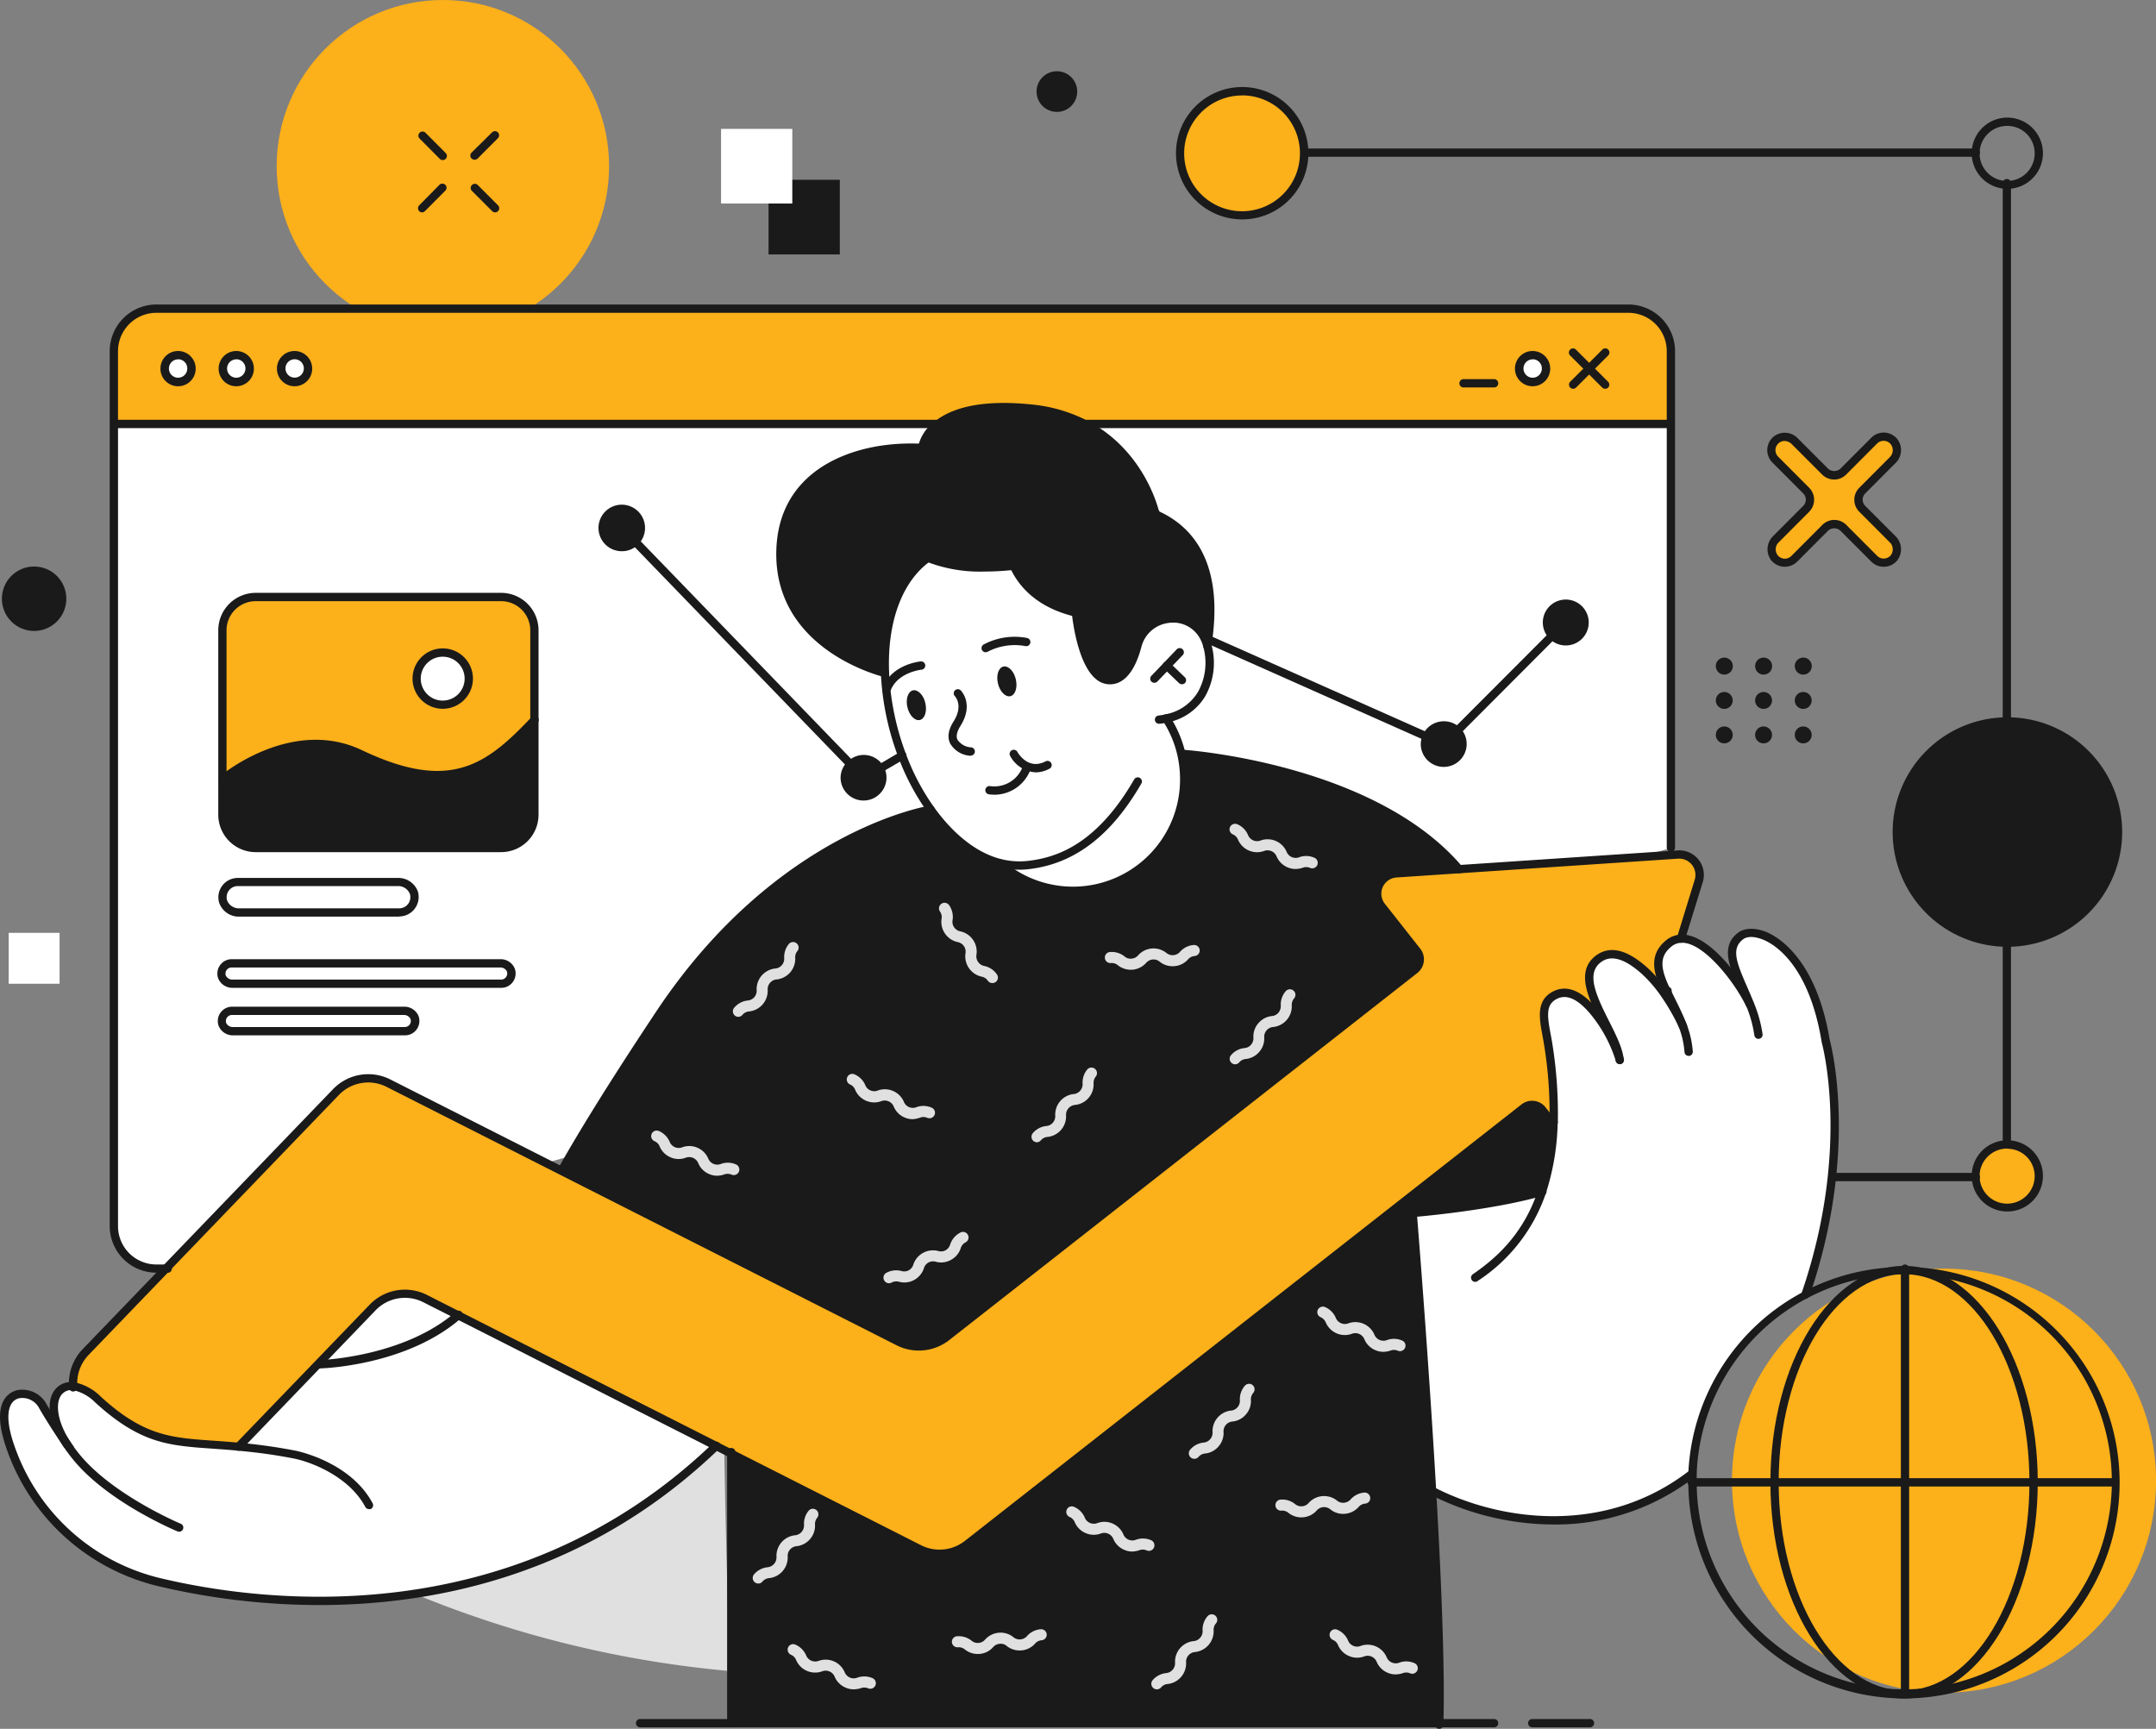 <svg id="Layer_1" data-name="Layer 1" xmlns="http://www.w3.org/2000/svg" viewBox="0 0 469.68 376.64"><rect x="0" y="0" width="469.68" height="376.64" fill="#808080" stroke="none"/><defs><style>.cls-1{fill:#fff;}.cls-2{fill:#fcb01a;}.cls-3{fill:#1a1a1a;}.cls-4{fill:#e0e0e0;}</style></defs><path class="cls-1" d="M155.21,331l.48,1.15-2.43-5.92c-.41-.26-.85-.48-1.27-.72-1.52-.46-3.05-.84-4.61-1.17-.55,0-1.09-.09-1.64-.12a32.15,32.15,0,0,1-21.3-9.3l-3.26.78-20.57-10.42.11-.09-.17.06-.12-.06-7-3.53A9.8,9.8,0,0,0,82,303.59L70.06,316,52.8,333.88c-3.34-.3-6.23-.46-8.88-.68-7.82-.67-13.45-2-21.77-9.6a10.51,10.51,0,0,0-5-2.84c-4.65-.79-6.68,4.95-1.66,12.69-1-1.53-3.43-5.09-5.32-8.35a5,5,0,0,0-5.36-2.63c-2.53.63-4.44,3.6-1.75,11.4.15.45.32.89.48,1.33A45.64,45.64,0,0,0,36,363.54c21.51,5.07,76.59,12.44,120.46-29.44C156,333.06,155.63,332,155.21,331Z" transform="translate(-0.81 -18.73)"/><path class="cls-1" d="M398.5,245.42C395,224.27,383.35,220.11,380,222.65s-1.66,6.29.4,11l-.91-.49c-3.19-4.71-8-9.85-12.09-9.94a4.54,4.54,0,0,0-3,1c-2.82,2.28-2.64,5-1.43,8.19-.33.24-.67.49-1,.77a25.73,25.73,0,0,0-2.77-3c-3.29-3-6.92-4.84-9.93-2.72-4.6,3.25-.79,9.74,2.06,15.45l-.36.37a29.55,29.55,0,0,0-2.62-3.87c-2.57-3.2-5.6-5.47-8.66-4-3.89,1.9-2.23,6.29-1.52,11a99.52,99.52,0,0,1,1.16,13.25,12,12,0,0,0-.91,4.18c0,.4,0,.81,0,1.2,0,21.9-33,6.28-33,23.39,0,.07,5.24,49.89,7.48,55h-.08l.11.05a.77.77,0,0,0,.1.18l.31,0c12,6,34.33,10.95,53.57-2.06a4.76,4.76,0,0,0,2-1.45l.48-.35,0-.13h-.19c2.49-3.92.68-12.18,6.92-22.21l0-.06c.28-.45.57-.9.89-1.36,6.22-9,14.31-12.85,17-15.85l.08.42c.1-.28.18-.56.28-.84a2.55,2.55,0,0,0,.58-1.48c0-.07,0-.16,0-.27C404.84,267.24,398.5,245.42,398.5,245.42Z" transform="translate(-0.81 -18.73)"/><path class="cls-1" d="M37.44,295.12H34.87a9.29,9.29,0,0,1-9.26-9.26V95.24A9.29,9.29,0,0,1,34.87,86H355.56a9.29,9.29,0,0,1,9.26,9.26V203.48Z" transform="translate(-0.81 -18.73)"/><circle class="cls-2" cx="96.48" cy="36.21" r="36.21"/><rect class="cls-3" x="167.43" y="39.17" width="15.52" height="16.26"/><rect class="cls-1" x="157.08" y="28.08" width="15.52" height="16.26"/><path class="cls-4" d="M158.55,332.26c.3,19.3.87,39.09,1.23,50.52A234.67,234.67,0,0,1,92.3,366.45,118,118,0,0,0,158.55,332.26Z" transform="translate(-0.81 -18.73)"/><path class="cls-4" d="M160.11,330.52s-.53.63-1.56,1.74c0-1.3,0-2.6-.06-3.88C159.53,329.73,160.11,330.52,160.11,330.52Z" transform="translate(-0.81 -18.73)"/><circle class="cls-2" cx="423.5" cy="322.58" r="46.19"/><circle class="cls-3" cx="7.43" cy="130.44" r="7.02"/><circle class="cls-3" cx="230.24" cy="19.95" r="4.43"/><rect class="cls-1" x="1.89" y="203.23" width="11.09" height="11.09"/><path class="cls-3" d="M104.18,53.52a.92.92,0,0,1-.64-.26.9.9,0,0,1,0-1.28L108,47.57a.9.9,0,1,1,1.28,1.27l-4.41,4.42A.93.93,0,0,1,104.18,53.52Z" transform="translate(-0.81 -18.73)"/><path class="cls-3" d="M92.78,65a.93.93,0,0,1-.64-.26.91.91,0,0,1,0-1.28L96.54,59a.9.9,0,0,1,1.28,0,.88.88,0,0,1,0,1.27l-4.4,4.42A.9.9,0,0,1,92.78,65Z" transform="translate(-0.81 -18.73)"/><path class="cls-3" d="M108.67,65a.87.87,0,0,1-.64-.27l-4.41-4.41a.9.9,0,1,1,1.27-1.28l4.41,4.42a.88.88,0,0,1,0,1.27A.86.86,0,0,1,108.67,65Z" transform="translate(-0.81 -18.73)"/><path class="cls-3" d="M97.26,53.61a.9.9,0,0,1-.64-.27l-4.4-4.42a.9.9,0,1,1,1.28-1.27l4.4,4.42a.89.89,0,0,1,0,1.27A.9.9,0,0,1,97.26,53.61Z" transform="translate(-0.81 -18.73)"/><path class="cls-3" d="M117.25,175.86v20.38a7.26,7.26,0,0,1-7.23,7.24H56.49a7.26,7.26,0,0,1-7.23-7.24v-7.38s14.86-12.72,29.95-5.52C98.48,192.52,106.85,186.88,117.25,175.86Z" transform="translate(-0.81 -18.73)"/><path class="cls-2" d="M117.25,156v19.5c-10.4,11-18.77,16.66-38,7.48-15.09-7.19-29.95,5.52-29.95,5.52V156a7.26,7.26,0,0,1,7.23-7.24H110A7.26,7.26,0,0,1,117.25,156Zm-14.31,10.54a5.67,5.67,0,1,0-5.67,5.68A5.67,5.67,0,0,0,102.94,166.57Z" transform="translate(-0.81 -18.73)"/><path class="cls-3" d="M438.12,175.83A24.13,24.13,0,1,1,414.05,200,24.11,24.11,0,0,1,438.12,175.83Z" transform="translate(-0.81 -18.73)"/><path class="cls-2" d="M271.45,38.6A13.51,13.51,0,1,1,258,52.11,13.5,13.5,0,0,1,271.45,38.6Z" transform="translate(-0.81 -18.73)"/><path class="cls-2" d="M438.12,268.06a6.85,6.85,0,1,1-6.84,6.85A6.85,6.85,0,0,1,438.12,268.06Z" transform="translate(-0.81 -18.73)"/><path class="cls-2" d="M413.4,114.92a3,3,0,0,1-.28,4l-6.62,6.64a2.8,2.8,0,0,0,0,4l6.62,6.64a3,3,0,0,1,.28,4,2.91,2.91,0,0,1-4.29.19l-6.73-6.74a2.8,2.8,0,0,0-4,0l-6.72,6.74a2.93,2.93,0,0,1-4.31-.19,3,3,0,0,1,.29-4l6.62-6.64a2.82,2.82,0,0,0,0-4l-6.73-6.74a2.93,2.93,0,0,1,.2-4.31,3,3,0,0,1,4,.29l6.62,6.63a2.8,2.8,0,0,0,4,0l6.73-6.75A2.9,2.9,0,0,1,413.4,114.92Z" transform="translate(-0.81 -18.73)"/><path class="cls-3" d="M393.64,162a1.85,1.85,0,1,1-1.84,1.84A1.84,1.84,0,0,1,393.64,162Z" transform="translate(-0.81 -18.73)"/><path class="cls-3" d="M393.64,169.49a1.84,1.84,0,1,1-1.84,1.84A1.83,1.83,0,0,1,393.64,169.49Z" transform="translate(-0.81 -18.73)"/><path class="cls-3" d="M393.64,177a1.84,1.84,0,1,1-1.84,1.84A1.83,1.83,0,0,1,393.64,177Z" transform="translate(-0.81 -18.73)"/><path class="cls-3" d="M385,162a1.85,1.85,0,1,1-1.84,1.84A1.84,1.84,0,0,1,385,162Z" transform="translate(-0.81 -18.73)"/><path class="cls-3" d="M385,169.49a1.84,1.84,0,1,1-1.84,1.84A1.83,1.83,0,0,1,385,169.49Z" transform="translate(-0.81 -18.73)"/><path class="cls-3" d="M385,177a1.84,1.84,0,1,1-1.84,1.84A1.83,1.83,0,0,1,385,177Z" transform="translate(-0.81 -18.73)"/><path class="cls-3" d="M376.43,162a1.85,1.85,0,1,1-1.83,1.84A1.84,1.84,0,0,1,376.43,162Z" transform="translate(-0.81 -18.73)"/><path class="cls-3" d="M376.43,169.49a1.84,1.84,0,1,1-1.83,1.84A1.84,1.84,0,0,1,376.43,169.49Z" transform="translate(-0.81 -18.73)"/><path class="cls-3" d="M376.43,177a1.84,1.84,0,1,1-1.83,1.84A1.84,1.84,0,0,1,376.43,177Z" transform="translate(-0.81 -18.73)"/><path class="cls-2" d="M367,204.9a4.45,4.45,0,0,1,4.53,5.76l-3.89,12.55a4.57,4.57,0,0,0-3,1c-3.43,2.78-2.41,6.27-.5,10.33h0l-.27.87a29.93,29.93,0,0,0-4.45-5.22c-3.3-3-6.92-4.84-9.93-2.72-6.62,4.67,4.14,16,4.46,22.14a31.38,31.38,0,0,0-5.38-10.19c-2.57-3.2-5.61-5.47-8.66-4-3.9,1.9-2.24,6.29-1.53,11a92.76,92.76,0,0,1,1.15,16.73l-2.16-2.74a2.82,2.82,0,0,0-4-.47l-24.88,19.51-96.41,75.6a9.8,9.8,0,0,1-10.48,1l-41.24-20.89-3.19-1.62L101,305.18l-7-3.53a9.8,9.8,0,0,0-11.5,1.94L70.58,316l-17.28,18c-3.45-.33-6.43-.48-9.15-.71-7.83-.67-13.45-2-21.77-9.6a10.51,10.51,0,0,0-5-2.84,9.78,9.78,0,0,1,2.73-7.49l17.19-17.84,37.3-38.75a9.8,9.8,0,0,1,11.5-2l37.4,19,36.88,18.68L197.16,311a9.77,9.77,0,0,0,10.48-1l102-80a2.84,2.84,0,0,0,.48-4l-7.72-9.8A4.45,4.45,0,0,1,305.6,209l13.3-.89,45.7-3.05Z" transform="translate(-0.81 -18.73)"/><path class="cls-2" d="M364.82,95.34V111.1H237.32a32.26,32.26,0,0,0-11.6-3.39c-11.27-1.19-17.24,1-20.39,3.39H25.61V95.34A9.34,9.34,0,0,1,34.87,86H355.56A9.34,9.34,0,0,1,364.82,95.34Zm-27.2,3.71A2.92,2.92,0,1,0,334.7,102,2.93,2.93,0,0,0,337.62,99.05Zm-269.75,0A2.92,2.92,0,1,0,65,102,2.93,2.93,0,0,0,67.87,99.05Zm-12.66,0A2.93,2.93,0,1,0,52.28,102,2.94,2.94,0,0,0,55.21,99.05Zm-12.67,0A2.93,2.93,0,1,0,39.61,102,2.94,2.94,0,0,0,42.54,99.05Z" transform="translate(-0.81 -18.73)"/><path class="cls-3" d="M338.33,157.84a5,5,0,1,1,8.58-3.57,5,5,0,0,1-8.58,3.57Z" transform="translate(-0.81 -18.73)"/><path class="cls-3" d="M339,263.23h0a51.9,51.9,0,0,1-2.51,15.12c-11.5,3.3-28.21,4.63-28.21,4.63l-.28-3.46L332.83,260a2.82,2.82,0,0,1,4,.47Z" transform="translate(-0.81 -18.73)"/><path class="cls-3" d="M318.9,177.32a5,5,0,1,1-8.58,3.55,5.18,5.18,0,0,1,.43-2l4.59,2Z" transform="translate(-0.81 -18.73)"/><path class="cls-3" d="M318.9,177.32l-3.56,3.55-4.59-2a5,5,0,0,1,4.59-3A5,5,0,0,1,318.9,177.32Z" transform="translate(-0.81 -18.73)"/><path class="cls-3" d="M160.11,292.36l-36.88-18.68c3.38-6.08,9.67-16.6,21.24-34,26.37-39.72,59.08-44.54,59.08-44.54,3.87,5.37,8.93,10,14.95,11.6a24.24,24.24,0,0,0,40.29-18.23,24.77,24.77,0,0,0-.62-5.49l.11,0s41.2,2.54,60.39,25.13l-13.3.89a4.45,4.45,0,0,0-3.19,7.19l7.73,9.8a2.85,2.85,0,0,1-.49,4l-102,80a9.77,9.77,0,0,1-10.48,1Z" transform="translate(-0.81 -18.73)"/><path class="cls-3" d="M312.75,343.18c1.13,19.62,1.92,39.15,1.57,51H160.11V334.94l41.25,20.9a9.83,9.83,0,0,0,10.48-1l96.41-75.61.28,3.47C309.26,291.8,311.29,317.58,312.75,343.18Z" transform="translate(-0.81 -18.73)"/><path class="cls-3" d="M252.49,130.58h0c6.82,2.83,14.23,9.92,11.79,27.53-.06.44-.13.9-.21,1.36a8.46,8.46,0,0,0-.93-2.22c-3.52-5.93-12.58-4.44-14.34,2.24-.82,3.16-2.48,7.17-5.57,7.51-6.46.72-7.88-14.75-7.88-14.75-8.34-2-12-6.71-13.61-10.26-9.09,1-15-.13-18.76-1.74l0,.06c-7,5-9.78,14.67-9.35,25.1,0,0-23.46-5.33-22.85-26.79.5-17.51,16.81-23,30.75-22.43v0A8.51,8.51,0,0,1,205,111c3.16-2.43,9.15-4.56,20.44-3.37A32.43,32.43,0,0,1,237.09,111C249.54,117.46,252.43,130.34,252.49,130.58Z" transform="translate(-0.81 -18.73)"/><path class="cls-3" d="M222.1,166.71c.42,1.78-.1,3.44-1.18,3.69s-2.29-1-2.71-2.76.1-3.44,1.18-3.69S221.68,164.93,222.1,166.71Z" transform="translate(-0.81 -18.73)"/><path class="cls-3" d="M202.39,171.9c.42,1.78-.11,3.44-1.19,3.69s-2.29-1-2.71-2.76.11-3.43,1.18-3.69S202,170.12,202.39,171.9Z" transform="translate(-0.81 -18.73)"/><path class="cls-3" d="M193.29,185.69a5,5,0,1,1-9.36,2.55,4.94,4.94,0,0,1,1.54-3.61l3.49,3.61Z" transform="translate(-0.81 -18.73)"/><path class="cls-3" d="M193.29,185.69,189,188.24l-3.49-3.61A4.94,4.94,0,0,1,189,183.2,5,5,0,0,1,193.29,185.69Z" transform="translate(-0.81 -18.73)"/><path class="cls-3" d="M139.79,137.39a4.92,4.92,0,0,1-3.49,1.43,5.07,5.07,0,1,1,3.49-1.43Z" transform="translate(-0.81 -18.73)"/><path class="cls-3" d="M252.27,167.48a.88.88,0,0,1-.62-.25.9.9,0,0,1,0-1.28l5.44-5.68a.91.91,0,1,1,1.3,1.26l-5.44,5.67A.9.9,0,0,1,252.27,167.48Z" transform="translate(-0.81 -18.73)"/><path class="cls-3" d="M258.28,167.8a.88.88,0,0,1-.62-.25l-3.3-3.16a.9.9,0,0,1,0-1.28.91.91,0,0,1,1.28,0l3.29,3.17a.9.9,0,0,1,0,1.28A.89.89,0,0,1,258.28,167.8Z" transform="translate(-0.81 -18.73)"/><path class="cls-3" d="M222.92,208.21a18.25,18.25,0,0,1-4.65-.6c-5.52-1.45-10.87-5.59-15.45-12a52,52,0,0,1-6.34-12,59.29,59.29,0,0,1-3.78-18.3c-.48-11.78,3-20.93,9.69-25.77a.91.91,0,1,1,1.06,1.47c-6.13,4.4-9.39,13.24-8.95,24.23A57.73,57.73,0,0,0,198.17,183a49.93,49.93,0,0,0,6.12,11.59c3,4.2,8,9.56,14.44,11.26a16.56,16.56,0,0,0,6.24.41c5.87-.73,14.62-3.37,22.92-17.73a.9.9,0,1,1,1.56.91c-6.53,11.3-14.46,17.39-24.25,18.61A16.9,16.9,0,0,1,222.92,208.21Z" transform="translate(-0.81 -18.73)"/><path class="cls-3" d="M217.54,191.87a9.8,9.8,0,0,1-1.3-.09.9.9,0,0,1,.25-1.79,6.58,6.58,0,0,0,7.12-4.26.91.91,0,1,1,1.71.61A8.44,8.44,0,0,1,217.54,191.87Z" transform="translate(-0.81 -18.73)"/><path class="cls-3" d="M226.45,187a6.79,6.79,0,0,1-5.58-3.58.9.9,0,0,1,1.58-.88h0c.23.42,2.42,4,6.14,2.06a.91.91,0,0,1,1.22.38.89.89,0,0,1-.37,1.22A6.42,6.42,0,0,1,226.45,187Z" transform="translate(-0.81 -18.73)"/><path class="cls-3" d="M212.24,183.38h-.11a5.5,5.5,0,0,1-4.34-2.69c-.65-1.36-.39-3,.75-4.77,2.18-3.46.38-5.43.3-5.51a.91.91,0,0,1,0-1.27.9.9,0,0,1,1.27,0c.12.13,2.91,3-.07,7.75-.78,1.24-1,2.27-.64,3a3.84,3.84,0,0,0,2.94,1.66.9.9,0,0,1-.12,1.8Z" transform="translate(-0.81 -18.73)"/><path class="cls-3" d="M215.54,160.83a.9.9,0,0,1-.42-1.7,14.34,14.34,0,0,1,9.48-1.4.9.9,0,0,1-.45,1.75h0a12.75,12.75,0,0,0-8.2,1.25A.86.86,0,0,1,215.54,160.83Z" transform="translate(-0.81 -18.73)"/><path class="cls-3" d="M194.07,169.55a1,1,0,0,1-.35-.07.91.91,0,0,1-.48-1.19c2-4.83,7.9-5.44,8.15-5.46a.9.9,0,0,1,.17,1.8c-.08,0-5.05.55-6.66,4.36A.9.9,0,0,1,194.07,169.55Z" transform="translate(-0.81 -18.73)"/><path class="cls-3" d="M81.19,347.51a.91.91,0,0,1-.8-.48c-3.54-6.64-11.81-9.82-15.68-10.57S57.13,335.2,53,334.81c-2.06-.2-3.92-.33-5.72-.46l-3.43-.25c-7.47-.64-13.45-1.72-22.3-9.83A9.7,9.7,0,0,0,17,321.65a2.71,2.71,0,0,0-2.89,1.08C13,324.32,13,328,16.21,333a.9.9,0,1,1-1.52,1c-3.11-4.8-3.93-9.47-2.13-12.2a4.45,4.45,0,0,1,4.7-1.87,11.32,11.32,0,0,1,5.5,3.07c8.43,7.72,14.12,8.75,21.24,9.36,1.08.09,2.21.17,3.4.25,1.81.13,3.68.26,5.76.46,4.2.39,8,.93,11.89,1.68.5.09,12.11,2.44,16.94,11.49a.92.92,0,0,1-.37,1.23A1,1,0,0,1,81.19,347.51Z" transform="translate(-0.81 -18.73)"/><path class="cls-3" d="M39.83,352.43a1,1,0,0,1-.35-.07c-.6-.25-14.68-6.17-22.33-15.15a30.53,30.53,0,0,1-1.91-2.47.89.89,0,0,1,.22-1.25.9.9,0,0,1,1.26.22c.53.76,1.14,1.54,1.8,2.33,7.37,8.64,21.51,14.59,21.65,14.65a.9.9,0,0,1-.34,1.74Z" transform="translate(-0.81 -18.73)"/><path class="cls-3" d="M70.37,368.41a153.25,153.25,0,0,1-34.6-4A46.4,46.4,0,0,1,2.65,335.51c-.16-.44-.33-.89-.48-1.35-1.59-4.6-1.78-8.06-.58-10.28a4.53,4.53,0,0,1,3-2.29,6,6,0,0,1,6.36,3.05c2.14,3.69,4.78,7.56,5.28,8.3l.12.18h0l0,0,.14.22.13.18a.8.8,0,0,1,.09.14.86.86,0,0,1,.18.54.9.9,0,0,1-.9.9.88.88,0,0,1-.65-.27.81.81,0,0,1-.17-.24L15,334.4l-.17-.24s-.05-.08-.06-.11l0,0c-.55-.8-3.23-4.72-5.39-8.46A4.14,4.14,0,0,0,5,323.35a2.69,2.69,0,0,0-1.8,1.39c-.66,1.21-1.07,3.72.7,8.84.15.44.31.88.47,1.3a44.58,44.58,0,0,0,31.84,27.78C57.78,367.75,112.71,375,156.29,333a.91.91,0,0,1,1.26,1.3C129.22,361.62,96.2,368.41,70.37,368.41Z" transform="translate(-0.81 -18.73)"/><path class="cls-3" d="M315.34,181.78a.94.94,0,0,1-.36-.08l-51.33-22.84a.9.9,0,0,1,.73-1.65l50.76,22.58,26.1-26.15a.91.91,0,1,1,1.28,1.28L316,181.51A.91.91,0,0,1,315.34,181.78Z" transform="translate(-0.81 -18.73)"/><path class="cls-3" d="M189,189.14a.91.91,0,0,1-.65-.27l-3.49-3.61-49.17-50.85a.91.91,0,1,1,1.3-1.26l52.17,53.95,7.75-4.55a.9.9,0,1,1,.91,1.56L189.42,189A.93.93,0,0,1,189,189.14Z" transform="translate(-0.81 -18.73)"/><path class="cls-3" d="M334.7,102.88a3.84,3.84,0,1,1,3.82-3.83A3.84,3.84,0,0,1,334.7,102.88Zm0-5.86a2,2,0,1,0,2,2A2,2,0,0,0,334.7,97Z" transform="translate(-0.81 -18.73)"/><path class="cls-3" d="M39.61,102.88a3.84,3.84,0,1,1,3.83-3.83A3.83,3.83,0,0,1,39.61,102.88Zm0-5.86a2,2,0,1,0,2,2A2,2,0,0,0,39.61,97Z" transform="translate(-0.81 -18.73)"/><path class="cls-3" d="M65,102.88a3.84,3.84,0,1,1,3.82-3.83A3.83,3.83,0,0,1,65,102.88ZM65,97a2,2,0,1,0,2,2A2,2,0,0,0,65,97Z" transform="translate(-0.81 -18.73)"/><path class="cls-3" d="M52.28,102.88a3.84,3.84,0,1,1,3.84-3.83A3.84,3.84,0,0,1,52.28,102.88Zm0-5.86a2,2,0,1,0,2,2A2,2,0,0,0,52.28,97Z" transform="translate(-0.81 -18.73)"/><path class="cls-3" d="M350.49,103.43a.88.88,0,0,1-.64-.26l-7-7a.9.9,0,1,1,1.28-1.27l7,7a.91.91,0,0,1,0,1.28A.89.89,0,0,1,350.49,103.43Z" transform="translate(-0.81 -18.73)"/><path class="cls-3" d="M343.52,103.43a.89.89,0,0,1-.64-.26.91.91,0,0,1,0-1.28l7-7a.89.89,0,0,1,1.27,0,.9.9,0,0,1,0,1.28l-7,7A.89.89,0,0,1,343.52,103.43Z" transform="translate(-0.81 -18.73)"/><path class="cls-3" d="M326.39,103.14h-6.65a.91.91,0,1,1,0-1.81h6.65a.91.91,0,0,1,0,1.81Z" transform="translate(-0.81 -18.73)"/><path class="cls-3" d="M37.44,296H34.87a10.17,10.17,0,0,1-10.16-10.16V95.24A10.18,10.18,0,0,1,34.87,85.07H355.56a10.18,10.18,0,0,1,10.16,10.17V203.48a.91.91,0,0,1-1.81,0V95.24a8.36,8.36,0,0,0-8.35-8.36H34.87a8.36,8.36,0,0,0-8.35,8.36V285.86a8.35,8.35,0,0,0,8.35,8.35h2.57a.91.91,0,0,1,0,1.81Z" transform="translate(-0.81 -18.73)"/><path class="cls-3" d="M364.3,112H237a.91.91,0,0,1,0-1.81H364.3a.91.91,0,0,1,0,1.81Z" transform="translate(-0.81 -18.73)"/><path class="cls-3" d="M205.19,112H25.61a.91.91,0,0,1,0-1.81H205.19a.91.91,0,1,1,0,1.81Z" transform="translate(-0.81 -18.73)"/><path class="cls-3" d="M411.17,142.21a3.8,3.8,0,0,1-2.7-1.12l-6.73-6.74a2,2,0,0,0-2.69,0l-6.72,6.74a3.84,3.84,0,0,1-5.64-.25,4,4,0,0,1,.34-5.27l6.62-6.64a1.91,1.91,0,0,0,0-2.69l-6.73-6.74a3.83,3.83,0,0,1,.26-5.64,3.91,3.91,0,0,1,5.25.34l6.62,6.63a2,2,0,0,0,2.69,0l6.73-6.74a3.83,3.83,0,0,1,2.86-1.12,3.87,3.87,0,0,1,2.77,1.37,3.94,3.94,0,0,1-.34,5.26l-6.62,6.64a1.91,1.91,0,0,0,0,2.69l6.63,6.64h0a4,4,0,0,1,.34,5.27,3.82,3.82,0,0,1-2.77,1.36Zm-21.6-27.4a1.9,1.9,0,0,0-1.23.43,2,2,0,0,0-.14,3l6.73,6.75a3.72,3.72,0,0,1,0,5.24l-6.62,6.64a2.13,2.13,0,0,0-.23,2.83,2,2,0,0,0,3,.13l6.72-6.74A3.73,3.73,0,0,1,400.4,132a3.68,3.68,0,0,1,2.62,1.09l6.73,6.74a2,2,0,0,0,1.5.59,2,2,0,0,0,1.46-.72,2.13,2.13,0,0,0-.23-2.83l-6.62-6.64a3.69,3.69,0,0,1,0-5.24l6.62-6.64a2.13,2.13,0,0,0,.23-2.83,2,2,0,0,0-3-.14L403,122.11a3.68,3.68,0,0,1-2.62,1.09,3.73,3.73,0,0,1-2.63-1.09l-6.62-6.63A2.26,2.26,0,0,0,389.57,114.81Z" transform="translate(-0.81 -18.73)"/><path class="cls-3" d="M438.12,59.87a7.76,7.76,0,1,1,7.74-7.76A7.76,7.76,0,0,1,438.12,59.87Zm0-13.71a6,6,0,1,0,5.94,6A5.95,5.95,0,0,0,438.12,46.16Z" transform="translate(-0.81 -18.73)"/><path class="cls-3" d="M438.12,282.67a7.76,7.76,0,1,1,7.74-7.76A7.76,7.76,0,0,1,438.12,282.67Zm0-13.71a6,6,0,1,0,5.94,6A5.95,5.95,0,0,0,438.12,269Z" transform="translate(-0.81 -18.73)"/><path class="cls-3" d="M438.12,225a25,25,0,1,1,25-25A25,25,0,0,1,438.12,225Zm0-48.24A23.22,23.22,0,1,0,461.29,200,23.22,23.22,0,0,0,438.12,176.74Z" transform="translate(-0.81 -18.73)"/><path class="cls-3" d="M271.45,66.53a14.42,14.42,0,1,1,14.39-14.42A14.42,14.42,0,0,1,271.45,66.53Zm0-27A12.61,12.61,0,1,0,284,52.11,12.61,12.61,0,0,0,271.45,39.51Z" transform="translate(-0.81 -18.73)"/><path class="cls-3" d="M431.33,52.89H285a.91.91,0,0,1,0-1.81H431.33a.91.91,0,0,1,0,1.81Z" transform="translate(-0.81 -18.73)"/><path class="cls-3" d="M438,177a.9.9,0,0,1-.9-.9V58.63a.9.9,0,0,1,1.8,0V176.14A.9.9,0,0,1,438,177Z" transform="translate(-0.81 -18.73)"/><path class="cls-3" d="M415.61,388.76a47.12,47.12,0,0,1-47-47.12c0-.65,0-1.29,0-1.93a47,47,0,1,1,47,49.05Zm0-92.43a45.2,45.2,0,0,0-45.18,43.46c0,.62,0,1.23,0,1.85a45.22,45.22,0,1,0,45.22-45.31Z" transform="translate(-0.81 -18.73)"/><path class="cls-3" d="M415.61,388.76c-16.06,0-29.12-21.14-29.12-47.12s13.06-47.12,29.12-47.12,29.12,21.14,29.12,47.12S431.66,388.76,415.61,388.76Zm0-92.43c-15.06,0-27.32,20.32-27.32,45.31S400.55,387,415.61,387s27.31-20.32,27.31-45.31S430.67,296.33,415.61,296.33Z" transform="translate(-0.81 -18.73)"/><path class="cls-3" d="M415.81,388.4a.9.9,0,0,1-.9-.91V295.12a.9.9,0,1,1,1.8,0v92.37A.9.9,0,0,1,415.81,388.4Z" transform="translate(-0.81 -18.73)"/><path class="cls-3" d="M461.63,342.58H369.25a.91.91,0,0,1,0-1.81h92.38a.91.91,0,0,1,0,1.81Z" transform="translate(-0.81 -18.73)"/><path class="cls-3" d="M438,268.68a.9.9,0,0,1-.9-.91v-43.6a.9.9,0,1,1,1.8,0v43.6A.9.9,0,0,1,438,268.68Z" transform="translate(-0.81 -18.73)"/><path class="cls-3" d="M431.33,276.07h-31a.91.91,0,0,1,0-1.81h31a.91.91,0,0,1,0,1.81Z" transform="translate(-0.81 -18.73)"/><path class="cls-3" d="M87.79,218.43H52.72a4.52,4.52,0,0,1-4.18-3.07A4.22,4.22,0,0,1,52.6,210H87.68A4.52,4.52,0,0,1,91.86,213a4.25,4.25,0,0,1-4.07,5.39ZM52.6,211.77a2.43,2.43,0,0,0-2.32,3.11,2.74,2.74,0,0,0,2.44,1.74H87.79a2.43,2.43,0,0,0,2.32-3.11,2.73,2.73,0,0,0-2.43-1.74Z" transform="translate(-0.81 -18.73)"/><path class="cls-3" d="M89,244.29H51.44a3.32,3.32,0,0,1-3-2.06,3.13,3.13,0,0,1,.73-3.26,3.1,3.1,0,0,1,2.2-.92H89a3.33,3.33,0,0,1,3,2.06,3.15,3.15,0,0,1-.74,3.26A3.1,3.1,0,0,1,89,244.29Zm-37.67-4.43a1.29,1.29,0,0,0-.92.38,1.33,1.33,0,0,0-.31,1.4,1.59,1.59,0,0,0,1.31.84H89a1.28,1.28,0,0,0,.92-.38,1.33,1.33,0,0,0,.31-1.4,1.56,1.56,0,0,0-1.31-.84Z" transform="translate(-0.81 -18.73)"/><path class="cls-3" d="M110,233.94H51.34a3.31,3.31,0,0,1-3-2.06,3.13,3.13,0,0,1,.74-3.26,3.1,3.1,0,0,1,2.2-.92h58.68a3.32,3.32,0,0,1,3,2.07,3.14,3.14,0,0,1-.74,3.26A3.09,3.09,0,0,1,110,233.94Zm-58.76-4.43a1.27,1.27,0,0,0-.92.39,1.32,1.32,0,0,0-.31,1.39,1.57,1.57,0,0,0,1.31.85H110a1.27,1.27,0,0,0,.92-.39,1.33,1.33,0,0,0,.31-1.4,1.58,1.58,0,0,0-1.31-.84Z" transform="translate(-0.81 -18.73)"/><path class="cls-3" d="M339.29,350.86a59.64,59.64,0,0,1-27-6.56.9.9,0,1,1,.84-1.6C327.3,350.05,350.4,353.51,369,339a.91.91,0,0,1,1.11,1.43A49.36,49.36,0,0,1,339.29,350.86Z" transform="translate(-0.81 -18.73)"/><path class="cls-3" d="M394.15,301.63a.93.93,0,0,1-.29-.05.91.91,0,0,1-.57-1.15c10.83-31.57,4.41-54.53,4.34-54.75a.43.43,0,0,1,0-.11c-2.82-16.93-10.47-21.22-12.75-22.13s-3.65-.59-4.34-.07c-2.63,2-1.46,5,.84,10.27.5,1.14,1,2.31,1.5,3.54a28.44,28.44,0,0,1,1.9,6.86.9.9,0,0,1-1.79.23,26.56,26.56,0,0,0-1.79-6.43c-.47-1.19-1-2.35-1.48-3.47-2.14-4.89-4.17-9.5-.27-12.44,1.41-1.07,3.7-1.13,6.1-.17s10.88,5.64,13.85,23.47c.36,1.31,6.38,24.41-4.38,55.79A.91.91,0,0,1,394.15,301.63Z" transform="translate(-0.81 -18.73)"/><path class="cls-3" d="M368.68,248.77a.91.91,0,0,1-.91-.85,18.91,18.91,0,0,0-1.46-6c-.65-1.66-1.44-3.25-2.21-4.79-.37-.74-.73-1.47-1.07-2.18a.91.91,0,0,1,1.64-.77c.33.7.69,1.41,1.05,2.15.78,1.57,1.59,3.2,2.27,4.92a21,21,0,0,1,1.59,6.53.91.91,0,0,1-.85,1Z" transform="translate(-0.81 -18.73)"/><path class="cls-3" d="M382,238.41a.88.88,0,0,1-.81-.5c-2.72-5.58-9.22-13.7-13.86-13.79a3.58,3.58,0,0,0-2.43.85c-2.8,2.27-2.25,5-.25,9.23A.91.91,0,0,1,363,235c-1.78-3.78-3.34-8.09.76-11.41a5.38,5.38,0,0,1,3.6-1.25c6.22.13,13.21,10.22,15.44,14.81a.9.9,0,0,1-.42,1.2A.77.77,0,0,1,382,238.41Z" transform="translate(-0.81 -18.73)"/><path class="cls-3" d="M353.66,250.57a.92.92,0,0,1-.9-.86c-.1-2-1.5-4.74-3-7.66-2.81-5.54-6-11.81-1.11-15.26,3-2.09,6.68-1.15,11.05,2.78a30.17,30.17,0,0,1,4.6,5.38,49.56,49.56,0,0,1,3.64,6.27c.12.25.23.47.33.69a.89.89,0,0,1-.44,1.19.9.9,0,0,1-1.2-.44c-.09-.2-.19-.4-.29-.6a47.51,47.51,0,0,0-3.53-6.09,28.36,28.36,0,0,0-4.32-5.05c-3.66-3.3-6.62-4.19-8.79-2.66-3.36,2.37-1.43,6.87,1.67,13,1.56,3.09,3,6,3.17,8.38a.9.9,0,0,1-.86.94Z" transform="translate(-0.81 -18.73)"/><path class="cls-3" d="M322.16,298a.91.91,0,0,1-.51-1.65c4.88-3.37,10.91-8.48,14.22-18.28a51.18,51.18,0,0,0,2.47-14.86.91.91,0,1,1,1.81.06,53.4,53.4,0,0,1-2.56,15.38,37.07,37.07,0,0,1-14.92,19.19A.93.93,0,0,1,322.16,298Z" transform="translate(-0.81 -18.73)"/><path class="cls-3" d="M339.25,264.13h0a.91.91,0,0,1-.88-.93,92.78,92.78,0,0,0-1.14-16.57c-.11-.77-.26-1.53-.39-2.27-.72-3.83-1.45-7.79,2.41-9.68,3-1.48,6.32-.06,9.76,4.23a32,32,0,0,1,5.54,10.48.89.89,0,0,1-.58,1.13.91.91,0,0,1-1.14-.58,30.18,30.18,0,0,0-5.23-9.9c-2.83-3.54-5.38-4.8-7.55-3.73-2.51,1.22-2.2,3.61-1.44,7.72.15.76.29,1.54.41,2.33a95.54,95.54,0,0,1,1.16,16.9A.9.9,0,0,1,339.25,264.13Z" transform="translate(-0.81 -18.73)"/><path class="cls-3" d="M110,204.38H56.49a8.16,8.16,0,0,1-8.13-8.18V156.07a8.16,8.16,0,0,1,8.13-8.18H110a8.16,8.16,0,0,1,8.13,8.18V196.2A8.16,8.16,0,0,1,110,204.38ZM56.49,149.7a6.36,6.36,0,0,0-6.33,6.37V196.2a6.36,6.36,0,0,0,6.33,6.38H110a6.36,6.36,0,0,0,6.33-6.38V156.07A6.36,6.36,0,0,0,110,149.7Z" transform="translate(-0.81 -18.73)"/><path class="cls-3" d="M49.36,189.4a.89.89,0,0,1-.69-.31.9.9,0,0,1,.1-1.27c.15-.14,15.48-13,30.9-5.65,19.32,9.21,27.18,3.1,37-7.28a.91.91,0,0,1,1.32,1.24c-10,10.62-18.68,17.39-39.06,7.67C64.54,177,50.09,189.07,50,189.19A.93.93,0,0,1,49.36,189.4Z" transform="translate(-0.81 -18.73)"/><path class="cls-3" d="M97.27,173.15a6.58,6.58,0,1,1,6.57-6.58A6.58,6.58,0,0,1,97.27,173.15Zm0-11.35a4.78,4.78,0,1,0,4.76,4.77A4.77,4.77,0,0,0,97.27,161.8Z" transform="translate(-0.81 -18.73)"/><path class="cls-3" d="M363.81,236.36a.84.84,0,0,1-.27,0,.89.89,0,0,1-.59-1.13l.25-.83a.94.94,0,0,1,.88-.71.87.87,0,0,1,.9.87,1.32,1.32,0,0,1,0,.34l-.27.87A.9.9,0,0,1,363.81,236.36Z" transform="translate(-0.81 -18.73)"/><path class="cls-3" d="M16.74,321.89a.9.9,0,0,1-.9-.91v-.22a10.73,10.73,0,0,1,3-8.12l54.48-56.58a10.65,10.65,0,0,1,12.56-2.14L197,310.2a8.92,8.92,0,0,0,9.52-.93l102-80a2,2,0,0,0,.33-2.72l-7.72-9.8A5.35,5.35,0,0,1,305,208.1L366.3,204a5.34,5.34,0,0,1,5.45,6.92l-3.88,12.56a.9.9,0,1,1-1.73-.53L370,210.39a3.55,3.55,0,0,0-3.61-4.59l-61.35,4.1a3.54,3.54,0,0,0-2.54,5.73l7.72,9.8a3.77,3.77,0,0,1-.63,5.26l-102,80a10.75,10.75,0,0,1-11.45,1.13L85.05,255.53a8.86,8.86,0,0,0-10.44,1.78L20.13,313.9a8.93,8.93,0,0,0-2.48,6.8V321A.91.91,0,0,1,16.74,321.89Z" transform="translate(-0.81 -18.73)"/><path class="cls-3" d="M205.48,358.11a10.68,10.68,0,0,1-4.83-1.14L93.05,302.45a8.86,8.86,0,0,0-10.44,1.77L53.43,334.53a.9.9,0,1,1-1.3-1.25L81.31,303a10.64,10.64,0,0,1,12.56-2.13l107.6,54.51a8.92,8.92,0,0,0,9.51-.93l121.29-95.11a3.72,3.72,0,0,1,5.22.62l2.17,2.74a.89.89,0,0,1,.2.56v.11a.91.91,0,0,1-1.78.25l-2-2.54a1.93,1.93,0,0,0-2.7-.32L212.1,355.84A10.77,10.77,0,0,1,205.48,358.11Z" transform="translate(-0.81 -18.73)"/><path class="cls-3" d="M70.35,316.86a.9.9,0,0,1-.9-.88.91.91,0,0,1,.88-.93c.18,0,18.46-.6,29.8-10.55a.9.9,0,0,1,1.27.08.91.91,0,0,1-.08,1.28c-11.83,10.39-30.17,11-30.94,11Z" transform="translate(-0.81 -18.73)"/><path class="cls-3" d="M160.11,395.05a.9.9,0,0,1-.9-.9V335a.91.91,0,0,1,1.81,0v59.13A.91.91,0,0,1,160.11,395.05Z" transform="translate(-0.81 -18.73)"/><path class="cls-3" d="M326.39,395.05H140.16a.91.91,0,0,1,0-1.81H326.39a.91.91,0,0,1,0,1.81Z" transform="translate(-0.81 -18.73)"/><path class="cls-3" d="M347.08,395.05H334.52a.91.91,0,0,1,0-1.81h12.56a.91.91,0,1,1,0,1.81Z" transform="translate(-0.81 -18.73)"/><path class="cls-3" d="M123.23,274.58a1,1,0,0,1-.44-.11.91.91,0,0,1-.35-1.23c3.2-5.74,9.48-16.32,21.28-34.07,26.28-39.59,59.37-44.89,59.7-44.93a.9.9,0,1,1,.27,1.78c-.33,0-32.65,5.27-58.47,44.15-11.76,17.71-18,28.23-21.2,34A.93.93,0,0,1,123.23,274.58Z" transform="translate(-0.81 -18.73)"/><path class="cls-3" d="M234.54,213.71a25.14,25.14,0,0,1-16.64-6.3.91.91,0,0,1,1.2-1.36,23.33,23.33,0,0,0,38.78-17.55,24,24,0,0,0-.59-5.28,23.13,23.13,0,0,0-3.18-7.47.9.9,0,0,1,.27-1.25.89.89,0,0,1,1.25.26,25.19,25.19,0,0,1,3.42,8.05,25.92,25.92,0,0,1,.64,5.69A25.21,25.21,0,0,1,234.54,213.71Z" transform="translate(-0.81 -18.73)"/><path class="cls-3" d="M318.67,209a.92.92,0,0,1-.69-.32c-18.71-22-59.35-24.79-59.75-24.81a.91.91,0,0,1,.11-1.81c.41,0,41.8,2.82,61,25.45a.9.9,0,0,1-.1,1.27A.88.88,0,0,1,318.67,209Z" transform="translate(-0.81 -18.73)"/><path class="cls-3" d="M314.32,395.37h0a.91.91,0,0,1-.88-.93c.31-10.28-.21-27.4-1.56-50.89-1.44-25.09-3.43-50.66-4.22-60.48l-.29-3.47a.9.9,0,0,1,1.8-.15l.29,3.47c.79,9.83,2.78,35.41,4.22,60.53,1.35,23.53,1.88,40.71,1.57,51A.91.91,0,0,1,314.32,395.37Z" transform="translate(-0.81 -18.73)"/><path class="cls-3" d="M308.53,283.9a.91.91,0,0,1-.07-1.81c.16,0,16.75-1.36,28-4.6a.91.91,0,1,1,.5,1.74c-11.45,3.29-28.21,4.65-28.38,4.66Z" transform="translate(-0.81 -18.73)"/><path class="cls-3" d="M160.11,293.26a.91.91,0,0,1-.91-.9c0-21.3-7.66-42.18-7.73-42.38a.91.91,0,0,1,.53-1.17.9.9,0,0,1,1.16.54c.08.21,7.8,21.37,7.85,43a.9.9,0,0,1-.9.9Z" transform="translate(-0.81 -18.73)"/><path class="cls-3" d="M156.92,269l-.19,0c-8-1.75-12-12-12.17-12.43a.91.91,0,0,1,.53-1.17.9.9,0,0,1,1.16.53c0,.09,3.79,9.76,10.86,11.3a.91.91,0,0,1-.19,1.79Z" transform="translate(-0.81 -18.73)"/><path class="cls-3" d="M215.15,143.25a32,32,0,0,1-12.56-2.17c-5.46-2.32-6.8-5.72-6.85-5.86a.91.91,0,0,1,1.69-.65s1.19,2.86,5.87,4.85c4.51,1.92,10.65,2.48,18.24,1.66a.9.9,0,0,1,1,.8.89.89,0,0,1-.8,1A59.5,59.5,0,0,1,215.15,143.25Z" transform="translate(-0.81 -18.73)"/><path class="cls-3" d="M253.35,176.41a.9.9,0,0,1-.1-1.8c.5-.06,1-.14,1.42-.24l.35-.08a10.48,10.48,0,0,0,6.77-4.82,13.06,13.06,0,0,0,1.15-9.84,8,8,0,0,0-.83-2,6.65,6.65,0,0,0-6.76-3.18,7,7,0,0,0-5.88,5.18c-1.31,5-3.5,7.85-6.33,8.16a4.69,4.69,0,0,1-3.57-1.11c-3.67-3-4.91-11.36-5.2-13.77-8.21-2.13-11.9-6.9-13.55-10.57a14.8,14.8,0,0,1-1.31-4.73.91.91,0,0,1,1.81-.11h0a13.06,13.06,0,0,0,1.15,4.1c1.52,3.39,5,7.83,12.94,9.71a.92.92,0,0,1,.69.8c0,.1,1,10.21,4.61,13.17A2.9,2.9,0,0,0,243,166c2.68-.29,4.14-4.4,4.78-6.82a8.74,8.74,0,0,1,7.37-6.51,8.43,8.43,0,0,1,8.56,4.05,9.4,9.4,0,0,1,1,2.44,14.89,14.89,0,0,1-1.33,11.23,12.26,12.26,0,0,1-7.89,5.66l-.42.09a13.71,13.71,0,0,1-1.58.26Z" transform="translate(-0.81 -18.73)"/><path class="cls-3" d="M263.81,160.3h-.14a.91.91,0,0,1-.75-1l0-.11c.06-.41.13-.82.18-1.23,2.36-17-4.78-23.8-11.2-26.46a.89.89,0,0,1-.48-1.18.91.91,0,0,1,1.18-.49c7,2.91,14.81,10.19,12.29,28.38-.05.41-.12.84-.19,1.26l0,.11A.9.9,0,0,1,263.81,160.3Z" transform="translate(-0.81 -18.73)"/><path class="cls-3" d="M252.27,131.51a.87.87,0,0,1-.35-.07,24.38,24.38,0,0,0-9.5-1.78.9.9,0,1,1-.11-1.8,25.65,25.65,0,0,1,10.31,1.91.92.92,0,0,1,.49,1.19A.93.93,0,0,1,252.27,131.51Z" transform="translate(-0.81 -18.73)"/><path class="cls-3" d="M193.6,166.22l-.2,0c-.24-.06-24.09-5.73-23.47-27.6.19-6.44,2.45-11.71,6.72-15.69,5.6-5.22,14.67-8,24.86-7.53,5.85.25,11.42,1.57,15.28,3.62a.9.9,0,0,1-.85,1.59c-3.62-1.93-8.91-3.17-14.51-3.41-9.72-.41-18.3,2.16-23.55,7-3.9,3.64-6,8.49-6.14,14.42-.58,20.4,21.83,25.73,22.06,25.78a.91.91,0,0,1-.2,1.79Z" transform="translate(-0.81 -18.73)"/><path class="cls-3" d="M252.49,131.51a.9.9,0,0,1-.88-.71c0-.12-2.9-12.69-14.88-18.88a31.68,31.68,0,0,0-11.27-3.26c-11.33-1.19-17,1.07-19.72,3.18a7.76,7.76,0,0,0-3.15,4.51.91.91,0,0,1-1.8-.23,9.41,9.41,0,0,1,3.85-5.72c4.37-3.35,11.44-4.54,21-3.54a33.3,33.3,0,0,1,11.91,3.46c11.27,5.83,14.89,16.68,15.65,19.45a.93.93,0,0,1,.18.55v.29a.91.91,0,0,1-.8.9Z" transform="translate(-0.81 -18.73)"/><path class="cls-4" d="M157,274.88a4.35,4.35,0,0,1-1.73-.38,4.42,4.42,0,0,1-2.32-2.29,2.13,2.13,0,0,0-2.82-1.23,4.45,4.45,0,0,1-3.26-.12,4.5,4.5,0,0,1-2.33-2.3,2.07,2.07,0,0,0-1.15-1.21,1.21,1.21,0,0,1-.62-1.59,1.19,1.19,0,0,1,1.58-.62,4.42,4.42,0,0,1,2.32,2.29,2.13,2.13,0,0,0,2.82,1.23,4.45,4.45,0,0,1,3.26.12,4.5,4.5,0,0,1,2.33,2.3,2.13,2.13,0,0,0,1.15,1.21,2.11,2.11,0,0,0,1.67,0,4.41,4.41,0,0,1,3.26.13,1.2,1.2,0,0,1-1,2.21,2.11,2.11,0,0,0-1.67,0A5.74,5.74,0,0,1,157,274.88Z" transform="translate(-0.81 -18.73)"/><path class="cls-4" d="M304.79,383.52a4.35,4.35,0,0,1-1.73-.38,4.44,4.44,0,0,1-2.32-2.3,2.15,2.15,0,0,0-1.16-1.21,2.08,2.08,0,0,0-1.66,0,4.41,4.41,0,0,1-3.26-.13,4.49,4.49,0,0,1-2.33-2.29,2.07,2.07,0,0,0-1.15-1.21,1.21,1.21,0,0,1-.62-1.59,1.19,1.19,0,0,1,1.58-.62,4.42,4.42,0,0,1,2.32,2.29,2.1,2.1,0,0,0,1.15,1.21,2.07,2.07,0,0,0,1.67,0,4.52,4.52,0,0,1,5.59,2.43,2.13,2.13,0,0,0,2.82,1.22,4.41,4.41,0,0,1,3.26.13,1.19,1.19,0,0,1,.62,1.58,1.2,1.2,0,0,1-1.58.63,2.11,2.11,0,0,0-1.67,0A5.34,5.34,0,0,1,304.79,383.52Z" transform="translate(-0.81 -18.73)"/><path class="cls-4" d="M283,208.05a4.39,4.39,0,0,1-1.74-.38,4.47,4.47,0,0,1-2.32-2.3,2.13,2.13,0,0,0-2.82-1.22,4.51,4.51,0,0,1-5.58-2.42,2.15,2.15,0,0,0-1.15-1.22,1.2,1.2,0,0,1-.63-1.58,1.22,1.22,0,0,1,1.59-.63,4.44,4.44,0,0,1,2.32,2.3,2.13,2.13,0,0,0,2.82,1.22,4.51,4.51,0,0,1,5.58,2.42,2.13,2.13,0,0,0,2.82,1.23,4.41,4.41,0,0,1,3.26.13,1.2,1.2,0,0,1-.95,2.21,2.11,2.11,0,0,0-1.67,0A5.4,5.4,0,0,1,283,208.05Z" transform="translate(-0.81 -18.73)"/><path class="cls-4" d="M194.48,298.3a1.21,1.21,0,0,1-.58-2.27,4.49,4.49,0,0,1,3.24-.41,2.11,2.11,0,0,0,1.66-.15,2.14,2.14,0,0,0,1-1.31,4.52,4.52,0,0,1,5.35-2.9,2.13,2.13,0,0,0,1.67-.15,2.18,2.18,0,0,0,1-1.31,4.47,4.47,0,0,1,2.11-2.49,1.21,1.21,0,1,1,1.15,2.12,2.12,2.12,0,0,0-1,1.31,4.44,4.44,0,0,1-2.12,2.48,4.39,4.39,0,0,1-3.24.41,2.15,2.15,0,0,0-1.66.16,2.12,2.12,0,0,0-1,1.31,4.5,4.5,0,0,1-2.11,2.49,4.43,4.43,0,0,1-3.24.4,2.15,2.15,0,0,0-1.66.16A1.18,1.18,0,0,1,194.48,298.3Z" transform="translate(-0.81 -18.73)"/><path class="cls-4" d="M199.59,262.56a4.35,4.35,0,0,1-1.73-.38,4.4,4.4,0,0,1-2.32-2.3,2.13,2.13,0,0,0-2.82-1.22,4.51,4.51,0,0,1-5.58-2.42A2.09,2.09,0,0,0,186,255a1.21,1.21,0,0,1-.62-1.59,1.19,1.19,0,0,1,1.58-.62,4.49,4.49,0,0,1,2.33,2.29,2,2,0,0,0,1.15,1.21,2.08,2.08,0,0,0,1.66,0,4.45,4.45,0,0,1,3.26.12,4.5,4.5,0,0,1,2.33,2.3,2.13,2.13,0,0,0,1.15,1.21,2.11,2.11,0,0,0,1.67,0,4.41,4.41,0,0,1,3.26.13,1.2,1.2,0,0,1,.63,1.58,1.22,1.22,0,0,1-1.59.63,2.07,2.07,0,0,0-1.67,0A5.74,5.74,0,0,1,199.59,262.56Z" transform="translate(-0.81 -18.73)"/><path class="cls-4" d="M302.12,313.24a4.39,4.39,0,0,1-1.74-.38,4.47,4.47,0,0,1-2.32-2.3,2.13,2.13,0,0,0-2.82-1.22,4.51,4.51,0,0,1-5.58-2.42,2.15,2.15,0,0,0-1.15-1.22,1.2,1.2,0,0,1-.63-1.58,1.22,1.22,0,0,1,1.59-.63,4.47,4.47,0,0,1,2.32,2.3,2.13,2.13,0,0,0,2.82,1.22,4.51,4.51,0,0,1,5.58,2.42,2.13,2.13,0,0,0,2.82,1.23,4.41,4.41,0,0,1,3.26.13,1.2,1.2,0,0,1,.63,1.58,1.22,1.22,0,0,1-1.59.63,2.08,2.08,0,0,0-1.66,0A5.4,5.4,0,0,1,302.12,313.24Z" transform="translate(-0.81 -18.73)"/><path class="cls-4" d="M247.43,356.75a4.35,4.35,0,0,1-1.73-.38,4.42,4.42,0,0,1-2.32-2.29,2.13,2.13,0,0,0-2.82-1.23,4.45,4.45,0,0,1-3.26-.12,4.5,4.5,0,0,1-2.33-2.3,2.1,2.1,0,0,0-1.15-1.21,1.21,1.21,0,0,1-.62-1.59,1.19,1.19,0,0,1,1.58-.62,4.42,4.42,0,0,1,2.32,2.29,2.13,2.13,0,0,0,2.82,1.23,4.45,4.45,0,0,1,3.26.12,4.5,4.5,0,0,1,2.33,2.3,2.07,2.07,0,0,0,1.15,1.21,2.11,2.11,0,0,0,1.67,0,4.46,4.46,0,0,1,3.26.13,1.2,1.2,0,0,1-1,2.21,2.11,2.11,0,0,0-1.67,0A5.74,5.74,0,0,1,247.43,356.75Z" transform="translate(-0.81 -18.73)"/><path class="cls-4" d="M186.73,386.77a4.31,4.31,0,0,1-1.73-.38,4.49,4.49,0,0,1-2.33-2.29,2.12,2.12,0,0,0-2.81-1.23,4.5,4.5,0,0,1-5.59-2.42,2.1,2.1,0,0,0-1.15-1.21,1.22,1.22,0,0,1-.63-1.59,1.21,1.21,0,0,1,1.59-.62,4.42,4.42,0,0,1,2.32,2.29,2.15,2.15,0,0,0,2.82,1.23A4.49,4.49,0,0,1,184.8,383a2.15,2.15,0,0,0,1.16,1.21,2.08,2.08,0,0,0,1.66,0,4.49,4.49,0,0,1,3.27.13,1.19,1.19,0,0,1,.62,1.58,1.2,1.2,0,0,1-1.58.63,2.11,2.11,0,0,0-1.67,0A5.81,5.81,0,0,1,186.73,386.77Z" transform="translate(-0.81 -18.73)"/><path class="cls-4" d="M247.1,230a4.52,4.52,0,0,1-2.71-.94,2.12,2.12,0,0,0-1.58-.52,1.2,1.2,0,1,1-.21-2.4,4.5,4.5,0,0,1,3.14.92,2,2,0,0,0,1.58.52,2.11,2.11,0,0,0,1.47-.77,4.5,4.5,0,0,1,6.07-.51,2.13,2.13,0,0,0,3.06-.26,4.44,4.44,0,0,1,2.94-1.43,1.2,1.2,0,1,1,.2,2.4,2.11,2.11,0,0,0-1.48.78,4.44,4.44,0,0,1-2.94,1.43,4.49,4.49,0,0,1-3.13-.92,2.08,2.08,0,0,0-1.58-.53,2.17,2.17,0,0,0-1.48.78,4.48,4.48,0,0,1-2.93,1.44Z" transform="translate(-0.81 -18.73)"/><path class="cls-4" d="M284.25,349.31a4.51,4.51,0,0,1-2.7-.94,2.1,2.1,0,0,0-1.59-.53,1.2,1.2,0,0,1-1.3-1.1,1.21,1.21,0,0,1,1.1-1.3,4.42,4.42,0,0,1,3.13.93,2.13,2.13,0,0,0,1.59.52,2.11,2.11,0,0,0,1.47-.78,4.51,4.51,0,0,1,6.06-.51,2.07,2.07,0,0,0,1.59.52,2.15,2.15,0,0,0,1.48-.77,4.44,4.44,0,0,1,2.93-1.44,1.2,1.2,0,0,1,1.3,1.1,1.19,1.19,0,0,1-1.1,1.3,2.12,2.12,0,0,0-1.47.78,4.51,4.51,0,0,1-2.94,1.44,4.42,4.42,0,0,1-3.13-.93,2.13,2.13,0,0,0-1.59-.52,2.11,2.11,0,0,0-1.47.78,4.44,4.44,0,0,1-2.93,1.43Z" transform="translate(-0.81 -18.73)"/><path class="cls-4" d="M213.77,379.07a4.46,4.46,0,0,1-2.71-.94,2.11,2.11,0,0,0-1.58-.52,1.2,1.2,0,1,1-.2-2.4,4.49,4.49,0,0,1,3.13.92,2.08,2.08,0,0,0,1.58.53,2.12,2.12,0,0,0,1.47-.78,4.51,4.51,0,0,1,2.94-1.44,4.42,4.42,0,0,1,3.13.93,2.13,2.13,0,0,0,3.06-.26,4.44,4.44,0,0,1,2.94-1.43,1.2,1.2,0,0,1,.2,2.4,2.11,2.11,0,0,0-1.48.78,4.44,4.44,0,0,1-2.93,1.43,4.5,4.5,0,0,1-3.14-.92,2,2,0,0,0-1.58-.52,2.15,2.15,0,0,0-1.48.77,4.41,4.41,0,0,1-2.93,1.44Z" transform="translate(-0.81 -18.73)"/><path class="cls-4" d="M161.68,240.26a1.2,1.2,0,0,1-.91-2,4.42,4.42,0,0,1,2.87-1.55,2.13,2.13,0,0,0,2-2.34,4.52,4.52,0,0,1,4-4.63,2.14,2.14,0,0,0,2-2.34,4.46,4.46,0,0,1,1.08-3.08,1.21,1.21,0,0,1,1.84,1.56,2.09,2.09,0,0,0-.51,1.6,4.52,4.52,0,0,1-4,4.63,2.09,2.09,0,0,0-1.49.74,2.13,2.13,0,0,0-.51,1.6,4.52,4.52,0,0,1-4,4.63,2.09,2.09,0,0,0-1.49.74A1.21,1.21,0,0,1,161.68,240.26Z" transform="translate(-0.81 -18.73)"/><path class="cls-4" d="M269.9,250.6a1.19,1.19,0,0,1-.79-.29,1.2,1.2,0,0,1-.13-1.69,4.42,4.42,0,0,1,2.88-1.55,2.09,2.09,0,0,0,1.49-.74,2.17,2.17,0,0,0,.51-1.6,4.41,4.41,0,0,1,1.08-3.08,4.47,4.47,0,0,1,2.87-1.55,2.11,2.11,0,0,0,1.5-.74,2.17,2.17,0,0,0,.51-1.6,4.41,4.41,0,0,1,1.08-3.08,1.2,1.2,0,0,1,1.83,1.56,2.17,2.17,0,0,0-.51,1.6,4.52,4.52,0,0,1-4,4.63,2.11,2.11,0,0,0-1.49.74,2.17,2.17,0,0,0-.51,1.6,4.41,4.41,0,0,1-1.08,3.08,4.47,4.47,0,0,1-2.87,1.55,2.11,2.11,0,0,0-1.5.74A1.19,1.19,0,0,1,269.9,250.6Z" transform="translate(-0.81 -18.73)"/><path class="cls-4" d="M226.73,267.59a1.24,1.24,0,0,1-.79-.29,1.21,1.21,0,0,1-.13-1.7,4.47,4.47,0,0,1,2.88-1.55,2.09,2.09,0,0,0,1.49-.74,2.16,2.16,0,0,0,.51-1.6,4.5,4.5,0,0,1,3.95-4.62,2.12,2.12,0,0,0,1.5-.75,2.16,2.16,0,0,0,.51-1.6,4.42,4.42,0,0,1,1.08-3.08,1.21,1.21,0,0,1,1.83,1.57,2.16,2.16,0,0,0-.51,1.6,4.5,4.5,0,0,1-4,4.62,2.16,2.16,0,0,0-2,2.34,4.5,4.5,0,0,1-4,4.63,2.12,2.12,0,0,0-1.5.75A1.2,1.2,0,0,1,226.73,267.59Z" transform="translate(-0.81 -18.73)"/><path class="cls-4" d="M261,336.55a1.19,1.19,0,0,1-.79-.29,1.21,1.21,0,0,1-.13-1.7,4.44,4.44,0,0,1,2.88-1.54,2.12,2.12,0,0,0,1.49-.75,2.15,2.15,0,0,0,.51-1.59,4.52,4.52,0,0,1,3.95-4.63,2.13,2.13,0,0,0,2-2.34,4.47,4.47,0,0,1,1.09-3.08,1.2,1.2,0,1,1,1.83,1.56,2.13,2.13,0,0,0-.51,1.6,4.41,4.41,0,0,1-1.08,3.08,4.47,4.47,0,0,1-2.88,1.55,2.09,2.09,0,0,0-1.49.74,2.13,2.13,0,0,0-.51,1.6,4.41,4.41,0,0,1-1.08,3.08,4.47,4.47,0,0,1-2.87,1.55,2.11,2.11,0,0,0-1.5.74A1.19,1.19,0,0,1,261,336.55Z" transform="translate(-0.81 -18.73)"/><path class="cls-4" d="M166,363.72a1.21,1.21,0,0,1-.92-2,4.47,4.47,0,0,1,2.88-1.54,2.16,2.16,0,0,0,2-2.34,4.52,4.52,0,0,1,4-4.63,2.12,2.12,0,0,0,1.49-.75,2.15,2.15,0,0,0,.51-1.59,4.44,4.44,0,0,1,1.08-3.09,1.21,1.21,0,0,1,1.83,1.57,2.17,2.17,0,0,0-.51,1.6,4.41,4.41,0,0,1-1.08,3.08,4.47,4.47,0,0,1-2.87,1.55,2.13,2.13,0,0,0-2,2.34,4.52,4.52,0,0,1-4,4.62,2.16,2.16,0,0,0-1.5.75A1.17,1.17,0,0,1,166,363.72Z" transform="translate(-0.81 -18.73)"/><path class="cls-4" d="M252.83,386.77a1.15,1.15,0,0,1-.78-.29,1.2,1.2,0,0,1-.14-1.7,4.47,4.47,0,0,1,2.88-1.54,2.16,2.16,0,0,0,2-2.34,4.52,4.52,0,0,1,4-4.63,2.12,2.12,0,0,0,1.49-.75,2.15,2.15,0,0,0,.51-1.59,4.41,4.41,0,0,1,1.08-3.08,1.2,1.2,0,1,1,1.83,1.56,2.12,2.12,0,0,0-.5,1.6,4.54,4.54,0,0,1-4,4.63,2.13,2.13,0,0,0-2,2.34,4.47,4.47,0,0,1-1.09,3.08,4.4,4.4,0,0,1-2.87,1.54,2.12,2.12,0,0,0-1.49.75A1.21,1.21,0,0,1,252.83,386.77Z" transform="translate(-0.81 -18.73)"/><path class="cls-4" d="M217,232.9a1.19,1.19,0,0,1-1-.52,2.11,2.11,0,0,0-1.41-.89,4.53,4.53,0,0,1-3.46-5,2.12,2.12,0,0,0-.34-1.64,2.14,2.14,0,0,0-1.41-.89,4.43,4.43,0,0,1-2.7-1.84,4.48,4.48,0,0,1-.76-3.17,2.07,2.07,0,0,0-.34-1.64,1.21,1.21,0,0,1,2-1.37,4.5,4.5,0,0,1,.76,3.18,2.11,2.11,0,0,0,.33,1.64,2.17,2.17,0,0,0,1.41.89,4.51,4.51,0,0,1,3.46,5,2.15,2.15,0,0,0,.34,1.64,2.12,2.12,0,0,0,1.41.9,4.43,4.43,0,0,1,2.7,1.83,1.21,1.21,0,0,1-.3,1.68A1.24,1.24,0,0,1,217,232.9Z" transform="translate(-0.81 -18.73)"/></svg>